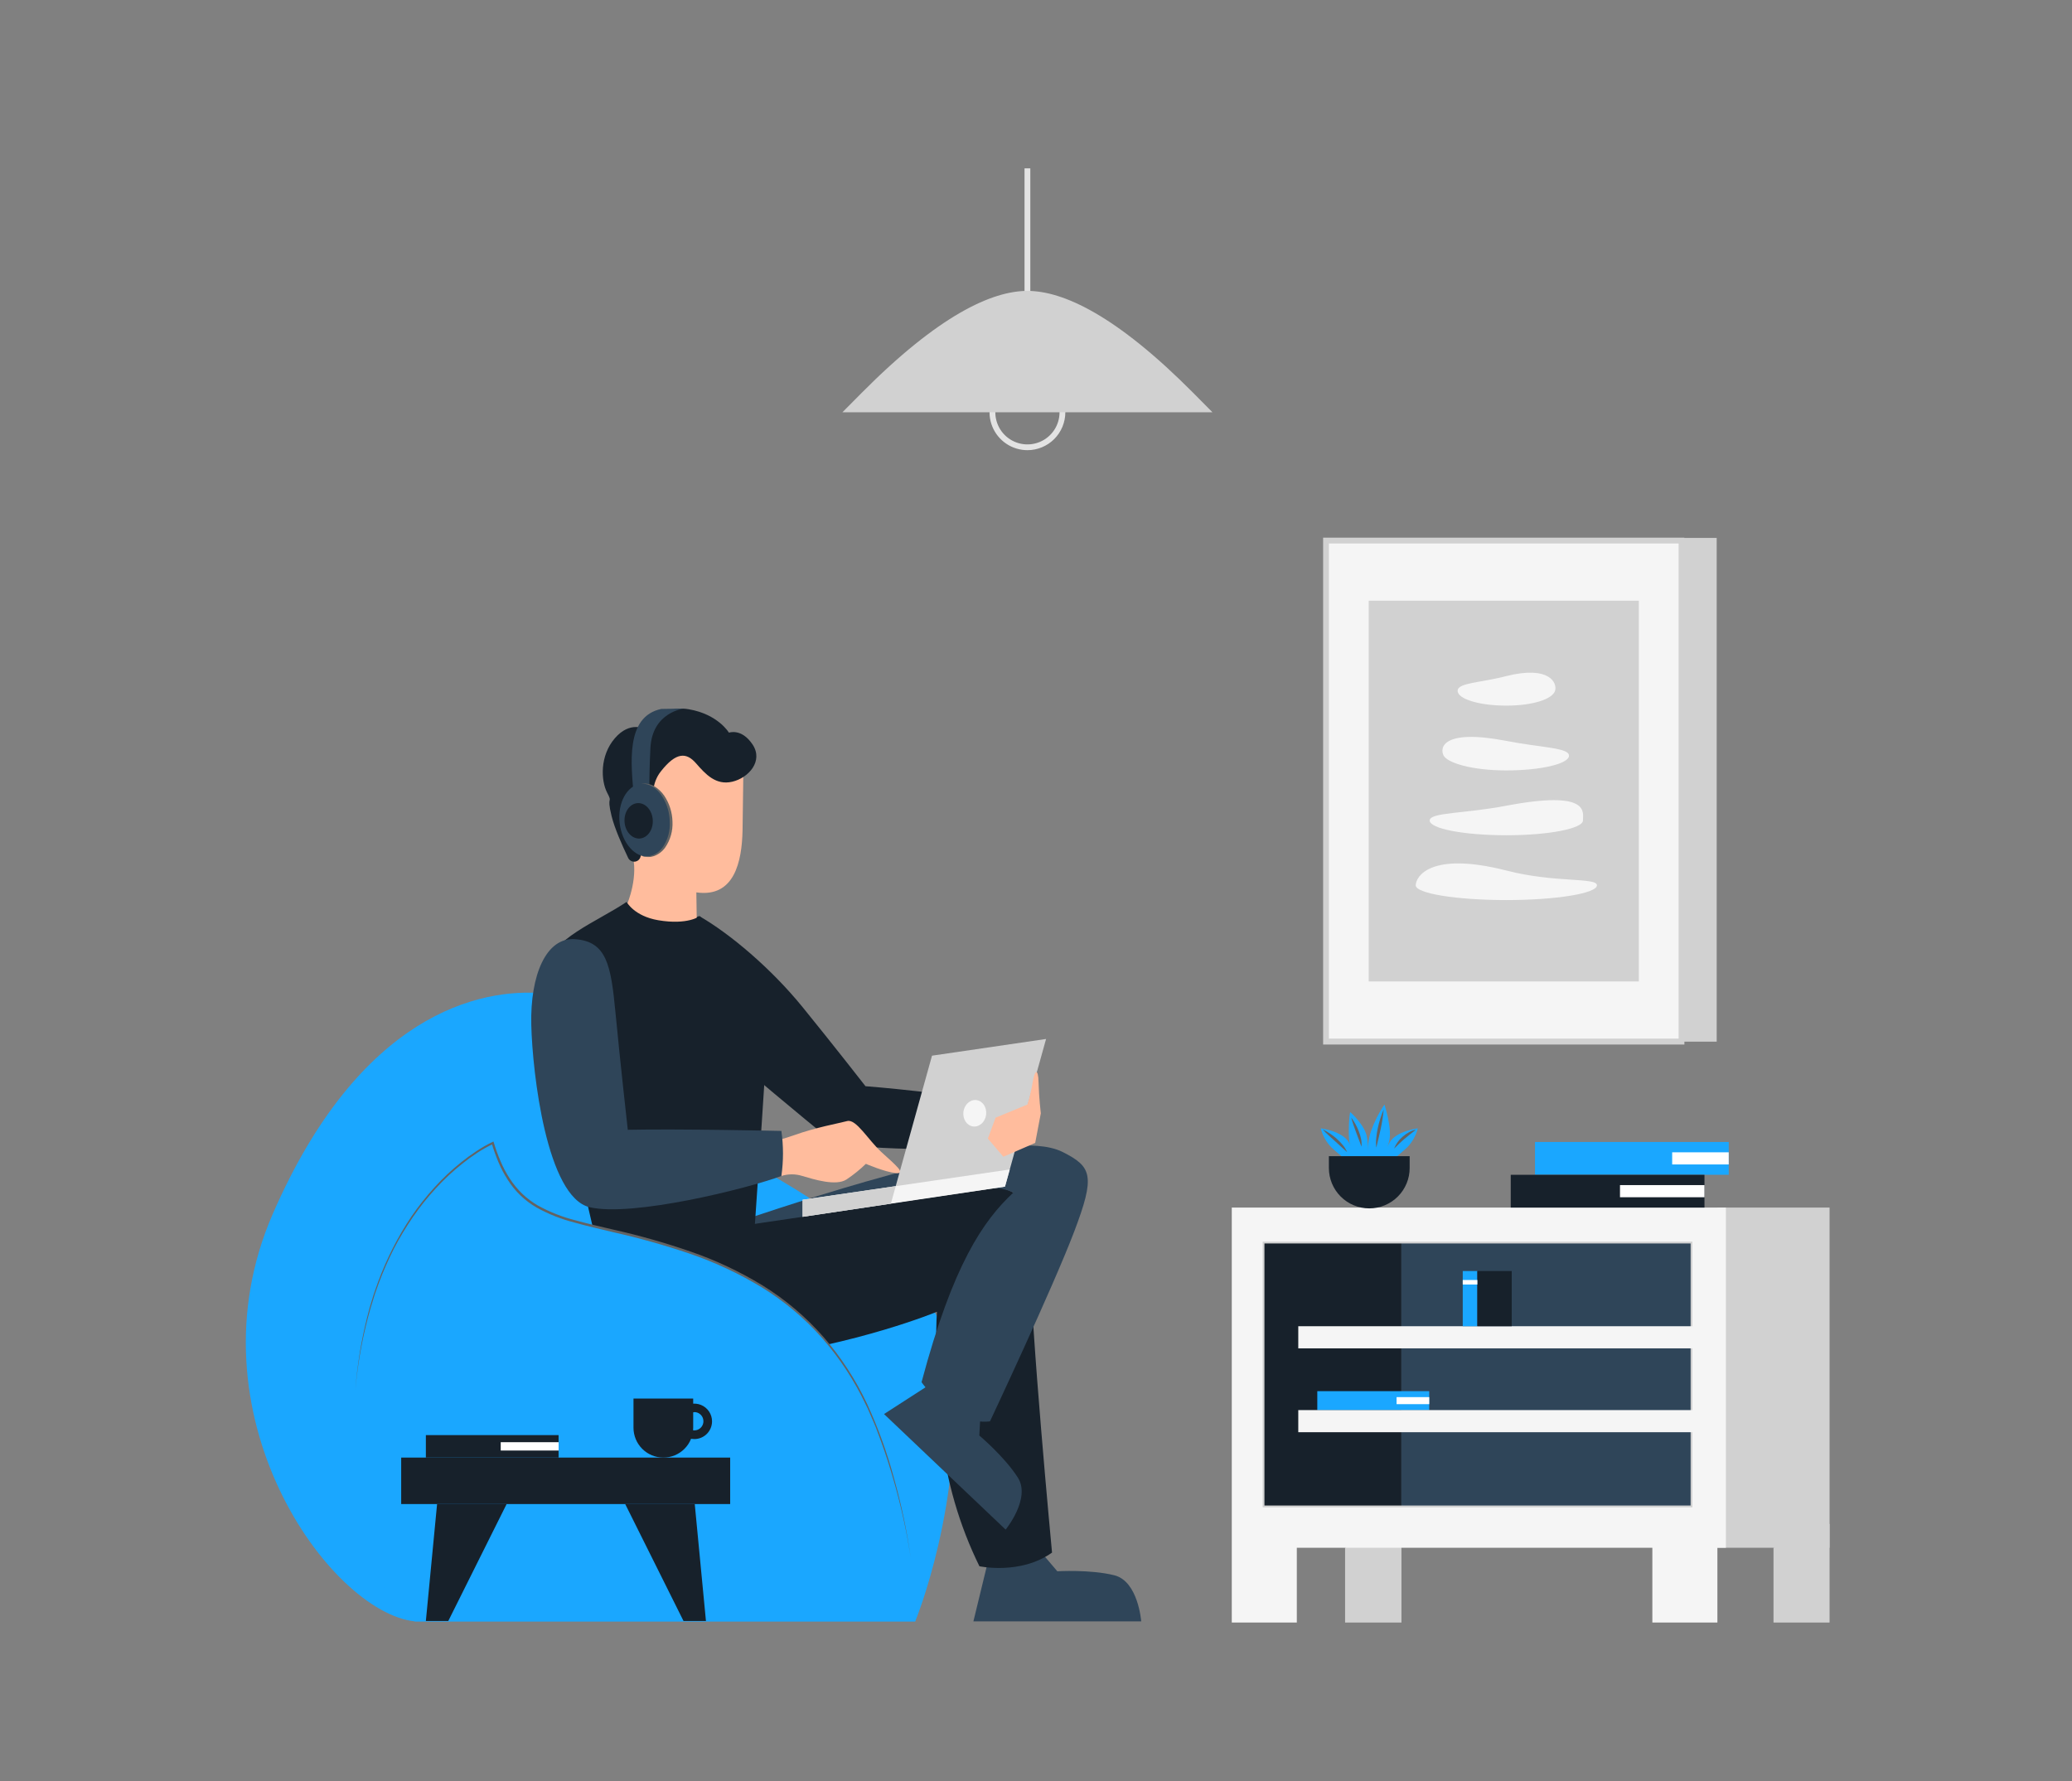 <svg width="171" height="147" viewBox="0 0 171 147" fill="none" xmlns="http://www.w3.org/2000/svg">
<rect x="0" y="0" width="171" height="147" fill="#808080" stroke="none"/>
<g id="work and chill-01-602b 2">
<path id="Vector" d="M57.73 75.621C60.245 77.064 63.644 79.931 66.24 83.125C68.836 86.318 71.428 89.648 71.428 89.648C71.428 89.648 78.795 90.204 83.7 91.316C83.647 92.445 83.4 93.557 82.969 94.602C82.969 94.602 76.642 95.141 70.609 94.575C69.705 94.571 68.828 94.271 68.11 93.722C66.891 92.796 60.538 87.428 60.538 87.428C60.538 87.428 55.419 83.356 56.15 79.383C56.881 75.409 57.73 75.621 57.73 75.621Z" fill="#17212B"/>
<path id="Vector_2" d="M85.031 13.895H84.553V30.706H85.031V13.895Z" fill="#E3E3E3"/>
<path id="Vector_3" d="M84.793 37.154C84.174 37.154 83.57 36.971 83.055 36.627C82.541 36.283 82.14 35.795 81.903 35.223C81.666 34.652 81.605 34.023 81.725 33.416C81.846 32.809 82.144 32.252 82.581 31.815C83.019 31.377 83.576 31.079 84.183 30.959C84.789 30.838 85.418 30.9 85.99 31.137C86.561 31.373 87.05 31.774 87.393 32.289C87.737 32.803 87.921 33.408 87.921 34.026C87.92 34.856 87.59 35.651 87.004 36.237C86.417 36.824 85.622 37.154 84.793 37.154ZM84.793 31.379C84.269 31.379 83.756 31.534 83.32 31.826C82.885 32.117 82.545 32.531 82.344 33.015C82.144 33.5 82.091 34.033 82.194 34.547C82.296 35.061 82.549 35.533 82.92 35.904C83.291 36.274 83.763 36.526 84.277 36.628C84.791 36.73 85.324 36.677 85.809 36.476C86.293 36.276 86.706 35.935 86.997 35.499C87.288 35.063 87.443 34.551 87.443 34.026C87.441 33.324 87.162 32.651 86.665 32.155C86.168 31.659 85.495 31.38 84.793 31.379Z" fill="#E3E3E3"/>
<path id="Vector_4" d="M100.063 34.026H69.524L71.104 32.434C77.457 26.03 81.85 24.009 84.793 24.009C87.738 24.009 92.128 26.03 98.484 32.434L100.063 34.026Z" fill="#D1D1D1"/>
<path id="Vector_5" d="M146.365 127.742V133.912H150.992V125.767L146.365 127.742Z" fill="#D1D1D1"/>
<path id="Vector_6" d="M111.009 127.742V133.912H115.66V125.767L111.009 127.742Z" fill="#D1D1D1"/>
<path id="Vector_7" d="M150.992 99.665H141.736V127.742H150.992V99.665Z" fill="#D1D1D1"/>
<path id="Vector_8" d="M44.939 81.986C39.554 81.498 29.681 83.717 22.511 100.189C15.341 116.662 27.201 133.076 34.234 133.817H75.532C75.532 133.817 79.583 124.066 78.637 112.591C77.692 101.116 50.546 90.623 50.546 90.623L44.939 81.986Z" fill="#1AA7FF"/>
<path id="Vector_9" d="M142.437 99.665H101.657V127.742V133.912H107.025V127.742H136.367V133.912H141.735V127.742H142.437V99.665Z" fill="#F5F5F5"/>
<path id="Vector_10" d="M51.765 74.6C51.765 74.6 52.772 72.257 52.133 70.333C51.494 68.41 49.505 65.445 51.519 63.71C53.532 61.974 55.236 60.129 58.344 61.23C61.453 62.332 61.35 63.034 61.35 63.034C61.35 63.034 61.331 65.899 61.282 68.51C61.233 71.121 60.607 74.105 57.469 73.651L57.518 77.084C57.518 77.084 53.934 77.705 51.765 74.6Z" fill="#FFBC9D"/>
<path id="Vector_11" d="M52.877 70.641L53.145 68.78C52.862 68.784 52.581 68.744 52.311 68.661C51.746 68.515 50.814 65.896 52.041 65.55C53.267 65.204 53.311 67.627 53.311 67.627L54.208 67.757C54.208 67.757 53.255 65.302 54.535 63.671C55.814 62.04 56.655 62.096 57.44 62.995C58.225 63.895 59.071 64.831 60.424 64.519C61.777 64.207 63.023 62.813 62.109 61.445C61.195 60.077 60.159 60.47 60.159 60.47C60.159 60.47 59.266 58.951 56.843 58.537C54.42 58.122 53.208 60.17 53.208 60.17C53.208 60.17 52.002 59.473 50.746 60.926C49.491 62.379 49.59 64.419 50.102 65.409C50.614 66.399 50.02 65.528 50.475 67.359C50.719 68.351 51.334 69.743 51.843 70.809C51.894 70.915 51.978 71.001 52.083 71.056C52.187 71.11 52.306 71.129 52.423 71.111C52.539 71.092 52.646 71.036 52.728 70.951C52.81 70.866 52.862 70.757 52.877 70.641Z" fill="#17212B"/>
<path id="Vector_12" d="M81.438 129.27L80.334 133.817H94.183C94.183 133.817 93.939 130.504 91.962 130.012C89.985 129.519 87.259 129.682 87.259 129.682L84.897 126.906L81.438 129.27Z" fill="#2F4559"/>
<path id="Vector_13" d="M141.677 44.397H138.773V85.97H141.677V44.397Z" fill="#D1D1D1"/>
<path id="Vector_14" d="M138.774 44.614H109.434V85.967H138.774V44.614Z" fill="#F5F5F5"/>
<path id="Vector_15" d="M135.252 49.58H112.958V81.004H135.252V49.58Z" fill="#D1D1D1"/>
<path id="Vector_16" d="M139.012 86.208H109.195V44.375H139.012V86.208ZM109.673 85.721H138.535V44.855H109.673V85.721Z" fill="#D1D1D1"/>
<path id="Vector_17" d="M128.335 57.018C128.116 57.693 126.536 58.237 124.315 58.237C122.094 58.237 120.298 57.695 120.298 57.018C120.298 56.34 122.167 56.359 124.315 55.799C127.899 54.899 128.54 56.381 128.335 57.018Z" fill="#F5F5F5"/>
<path id="Vector_18" d="M129.489 62.366C129.489 63.037 127.173 63.585 124.316 63.585C121.458 63.585 119.469 62.961 119.145 62.366C118.799 61.735 119.03 60.131 124.316 61.148C127.119 61.701 129.489 61.699 129.489 62.366Z" fill="#F5F5F5"/>
<path id="Vector_19" d="M130.638 67.717C130.638 68.385 127.808 68.936 124.315 68.936C120.821 68.936 117.991 68.395 117.991 67.717C117.991 67.04 120.885 67.159 124.315 66.498C131.27 65.182 130.638 67.049 130.638 67.717Z" fill="#F5F5F5"/>
<path id="Vector_20" d="M131.792 73.066C131.792 73.734 128.444 74.285 124.315 74.285C120.185 74.285 116.838 73.742 116.838 73.066C116.838 72.391 117.991 70.234 124.315 71.847C128.313 72.883 131.792 72.398 131.792 73.066Z" fill="#F5F5F5"/>
<path id="Vector_21" d="M139.673 124.4H104.208V102.481H139.673V124.4ZM104.502 124.105H139.378V102.774H104.502V124.105Z" fill="#D1D1D1"/>
<path id="Vector_22" d="M115.661 102.628H104.354V124.254H115.661V102.628Z" fill="#17212B"/>
<path id="Vector_23" d="M139.525 102.628H115.661V124.254H139.525V102.628Z" fill="#2F4559"/>
<path id="Vector_24" d="M142.67 94.251H126.682V96.957H142.67V94.251Z" fill="#1AA7FF"/>
<path id="Vector_25" d="M142.669 95.104H138.003V96.106H142.669V95.104Z" fill="white"/>
<path id="Vector_26" d="M117.954 114.817H108.715V116.382H117.954V114.817Z" fill="#1AA7FF"/>
<path id="Vector_27" d="M117.954 115.309H115.258V115.889H117.954V115.309Z" fill="white"/>
<path id="Vector_28" d="M140.668 96.96H124.68V99.666H140.668V96.96Z" fill="#17212B"/>
<path id="Vector_29" d="M140.668 97.81H133.696V98.812H140.668V97.81Z" fill="white"/>
<path id="Vector_30" d="M140.541 116.379H107.145V118.205H140.541V116.379Z" fill="#F5F5F5"/>
<path id="Vector_31" d="M140.541 109.458H107.145V111.284H140.541V109.458Z" fill="#F5F5F5"/>
<path id="Vector_32" d="M121.925 104.902H120.719V109.458H121.925V104.902Z" fill="#1AA7FF"/>
<path id="Vector_33" d="M124.761 104.902H121.923V109.458H124.761V104.902Z" fill="#17212B"/>
<path id="Vector_34" d="M121.925 105.643H120.719V106.014H121.925V105.643Z" fill="white"/>
<path id="Vector_35" d="M82.165 95.048C74.439 96.048 59.051 101.479 59.051 101.479L62.542 109.444L80.338 101.855L82.165 95.048Z" fill="#2F4559"/>
<path id="Vector_36" d="M63.066 89.636C62.925 91.979 62.167 102.998 62.167 102.998L49.295 102.871C49.295 102.871 44.419 82.478 44.987 79.955C45.555 77.432 49.183 76.13 51.713 74.438C51.713 74.438 52.332 75.613 54.327 75.95C56.764 76.362 57.74 75.616 57.74 75.616C58.773 76.416 59.713 77.331 60.541 78.344C61.928 80.009 63.466 83.088 63.066 89.636Z" fill="#17212B"/>
<path id="Vector_37" d="M64.488 97.057C65.049 96.878 65.652 96.878 66.214 97.057C67.201 97.349 68.99 97.905 69.856 97.349C70.429 96.968 70.966 96.535 71.46 96.055C71.46 96.055 73.001 96.723 73.927 96.82C74.853 96.918 73.866 96.113 72.754 95.097C71.643 94.08 70.658 92.327 69.917 92.525C69.176 92.722 67.386 93.029 65.475 93.71C64.338 94.115 63.157 94.384 61.957 94.512C61.957 94.512 61.648 97.057 63.066 97.057H64.488Z" fill="#FFBC9D"/>
<path id="Vector_38" d="M47.457 77.513C45.053 77.34 43.754 80.511 43.846 84.565C43.939 88.619 45.141 98.8 48.658 99.634C52.176 100.467 61.711 98.093 64.487 97.057C64.663 95.824 64.663 94.572 64.487 93.339C64.487 93.339 55.972 93.154 51.811 93.246C51.811 93.246 51.162 87.454 50.792 83.546C50.421 79.638 50.058 77.698 47.457 77.513Z" fill="#2F4559"/>
<path id="Vector_39" d="M49.295 102.871C49.641 107.038 52.883 113.222 61.825 112.103C70.767 110.984 77.323 108.264 77.323 108.264C77.323 108.264 77.03 112.345 77.701 118.515C78.114 122.254 79.173 125.892 80.831 129.268C80.831 129.268 84.21 130 86.823 128.14C86.823 128.14 85.017 109.054 85.048 104.034C85.08 99.015 84.407 97.289 79.712 98.276C75.017 99.263 49.295 102.871 49.295 102.871Z" fill="#17212B"/>
<path id="Vector_40" d="M75.531 133.817C75.531 133.817 75.848 127.922 72.879 119.256C69.91 110.589 64.488 105.748 55.848 102.998C47.209 100.248 42.767 101.36 40.668 94.326C40.668 94.326 30.673 98.646 29.315 114.69C27.957 130.733 34.251 133.817 34.251 133.817H75.531Z" fill="#1AA7FF"/>
<path id="Vector_41" d="M75.151 128.503C74.818 126.332 74.341 124.187 73.725 122.079C73.418 121.026 73.086 119.98 72.708 118.951L72.421 118.181C72.326 117.923 72.233 117.664 72.118 117.415L71.792 116.662C71.684 116.418 71.577 116.158 71.448 115.916C70.507 113.935 69.298 112.092 67.855 110.441C66.404 108.798 64.716 107.38 62.847 106.235C60.973 105.101 58.982 104.171 56.909 103.464C54.829 102.761 52.713 102.168 50.57 101.689C49.502 101.433 48.432 101.189 47.372 100.889C46.3 100.615 45.267 100.205 44.298 99.67C43.329 99.114 42.511 98.33 41.913 97.386C41.611 96.923 41.352 96.434 41.138 95.923C40.925 95.414 40.738 94.894 40.58 94.366L40.692 94.417C40.239 94.629 39.801 94.874 39.383 95.148C38.962 95.423 38.555 95.718 38.164 96.033C37.373 96.66 36.633 97.35 35.953 98.096C35.269 98.838 34.639 99.629 34.066 100.46C33.495 101.294 32.974 102.161 32.506 103.057C32.051 103.957 31.644 104.882 31.287 105.826C31.121 106.313 30.931 106.772 30.799 107.257L30.573 107.988L30.373 108.72C29.855 110.679 29.506 112.679 29.329 114.697C29.482 112.675 29.808 110.669 30.305 108.703L30.495 107.971L30.716 107.24C30.853 106.752 31.038 106.277 31.204 105.797C31.557 104.845 31.963 103.915 32.423 103.01C32.884 102.104 33.401 101.226 33.969 100.382C34.544 99.544 35.176 98.747 35.86 97.996C36.543 97.241 37.285 96.543 38.081 95.909C38.476 95.592 38.888 95.29 39.315 95.012C39.739 94.727 40.183 94.472 40.643 94.251L40.726 94.212L40.753 94.302C40.91 94.825 41.097 95.339 41.311 95.841C41.522 96.343 41.778 96.826 42.077 97.281C42.373 97.735 42.719 98.155 43.108 98.532C43.504 98.906 43.941 99.234 44.412 99.507C45.368 100.031 46.386 100.433 47.443 100.704C48.498 100.997 49.568 101.238 50.636 101.489C52.781 101.97 54.897 102.57 56.974 103.288C59.059 104.004 61.059 104.945 62.94 106.094C64.818 107.254 66.512 108.688 67.967 110.348C69.411 112.014 70.619 113.87 71.558 115.865C72.48 117.863 73.229 119.936 73.796 122.062C74.388 124.177 74.841 126.328 75.151 128.503Z" fill="#636363"/>
<path id="Vector_42" d="M76.889 114.171L72.957 116.706L82.994 126.243C82.994 126.243 85.095 123.671 84.005 121.955C82.916 120.238 80.822 118.478 80.822 118.478L81.021 114.836L76.889 114.171Z" fill="#2F4559"/>
<path id="Vector_43" d="M83.627 98.432C81.148 100.743 78.647 104.354 76.055 114.073C76.055 114.073 78.464 117.681 81.701 117.311C81.701 117.311 86.884 106.296 88.644 101.669C90.404 97.042 90.124 96.306 87.718 95.087C85.312 93.868 80.685 95.087 80.685 95.087L80.963 98.057C81.417 98.014 81.874 98.02 82.328 98.074C82.78 98.108 83.221 98.229 83.627 98.432Z" fill="#2F4559"/>
<path id="Vector_44" d="M82.94 97.937L73.529 99.314L76.918 87.128L86.331 85.75L82.94 97.937Z" fill="#D1D1D1"/>
<path id="Vector_45" d="M82.94 97.937L66.24 100.428V99.019L83.335 96.52L82.94 97.937Z" fill="#F5F5F5"/>
<path id="Vector_46" d="M81.384 91.994C81.456 91.392 81.096 90.854 80.578 90.792C80.061 90.73 79.583 91.167 79.51 91.769C79.438 92.37 79.799 92.908 80.316 92.971C80.833 93.033 81.311 92.596 81.384 91.994Z" fill="#F5F5F5"/>
<path id="Vector_47" d="M73.925 97.895L73.522 99.344L66.24 100.428V99.019L73.925 97.895Z" fill="#D1D1D1"/>
<path id="Vector_48" d="M35.146 133.785L36.072 124.134H41.811L36.996 133.785H35.146Z" fill="#17212B"/>
<path id="Vector_49" d="M58.261 133.785L57.337 124.134H51.598L56.41 133.785H58.261Z" fill="#17212B"/>
<path id="Vector_50" d="M60.261 120.299H33.11V124.134H60.261V120.299Z" fill="#17212B"/>
<path id="Vector_51" d="M54.746 120.299C54.093 120.299 53.466 120.04 53.004 119.578C52.542 119.117 52.282 118.49 52.281 117.837V115.428H57.208V117.837C57.208 118.49 56.949 119.116 56.487 119.578C56.025 120.04 55.399 120.299 54.746 120.299Z" fill="#17212B"/>
<path id="Vector_52" d="M110.714 95.426C110.714 95.426 110.227 95.026 109.859 94.677C109.444 94.243 109.148 93.709 109 93.127C109 93.127 110.761 93.341 111.316 94.275C111.872 95.209 111.824 95.426 111.824 95.426H110.714Z" fill="#1AA7FF"/>
<path id="Vector_53" d="M115.295 95.426C115.295 95.426 115.782 95.026 116.153 94.677C116.566 94.243 116.861 93.709 117.008 93.127C117.008 93.127 115.248 93.341 114.695 94.275C114.142 95.209 114.185 95.426 114.185 95.426H115.295Z" fill="#1AA7FF"/>
<path id="Vector_54" d="M111.823 95.426C111.823 95.426 111.316 94.885 111.316 93.519C111.316 92.154 111.43 91.784 111.43 91.784C111.43 91.784 112.681 92.871 112.817 93.89C112.897 94.398 112.936 94.912 112.934 95.426H111.823Z" fill="#1AA7FF"/>
<path id="Vector_55" d="M112.935 95.426C112.849 94.737 112.92 94.038 113.142 93.381C113.416 92.596 113.789 91.849 114.254 91.16C114.254 91.16 114.949 93.227 114.624 94.275C114.3 95.324 114.276 95.426 114.276 95.426H112.935Z" fill="#1AA7FF"/>
<path id="Vector_56" d="M111.174 95.09C110.83 94.768 110.491 94.47 110.153 94.161C109.984 94.005 109.811 93.856 109.643 93.698C109.475 93.539 109.304 93.383 109.156 93.21C109.579 93.412 109.971 93.674 110.321 93.988C110.497 94.141 110.66 94.309 110.808 94.49C110.961 94.669 111.085 94.871 111.174 95.09Z" fill="#636363"/>
<path id="Vector_57" d="M112.358 94.636C112.292 94.429 112.211 94.236 112.138 94.039L111.916 93.449C111.843 93.251 111.768 93.054 111.702 92.854C111.63 92.651 111.568 92.446 111.517 92.237C111.776 92.582 111.984 92.962 112.136 93.366C112.217 93.566 112.28 93.773 112.324 93.985C112.374 94.198 112.385 94.419 112.358 94.636Z" fill="#636363"/>
<path id="Vector_58" d="M116.855 93.239C116.533 93.495 116.221 93.727 115.924 93.985C115.773 94.109 115.629 94.241 115.485 94.378C115.341 94.514 115.205 94.656 115.054 94.797C115.206 94.412 115.452 94.072 115.768 93.805C115.923 93.668 116.093 93.55 116.275 93.451C116.455 93.349 116.651 93.277 116.855 93.239Z" fill="#636363"/>
<path id="Vector_59" d="M113.583 94.721C113.55 94.451 113.55 94.177 113.583 93.907C113.61 93.639 113.652 93.373 113.708 93.11C113.819 92.581 113.982 92.065 114.195 91.569C114.144 92.102 114.063 92.632 113.951 93.156C113.837 93.683 113.712 94.195 113.583 94.721Z" fill="#636363"/>
<path id="Vector_60" d="M113.006 99.731C112.568 99.732 112.134 99.646 111.729 99.478C111.324 99.311 110.957 99.065 110.647 98.755C110.337 98.446 110.092 98.078 109.924 97.673C109.757 97.268 109.671 96.834 109.671 96.396V95.421H116.338V96.396C116.339 96.834 116.253 97.268 116.085 97.672C115.918 98.077 115.673 98.445 115.363 98.754C115.054 99.064 114.686 99.31 114.282 99.478C113.877 99.645 113.444 99.731 113.006 99.731Z" fill="#17212B"/>
<path id="Vector_61" d="M57.301 118.771C57.011 118.771 56.729 118.685 56.488 118.525C56.248 118.364 56.06 118.135 55.95 117.868C55.839 117.601 55.81 117.307 55.866 117.023C55.923 116.739 56.062 116.479 56.267 116.274C56.471 116.07 56.732 115.93 57.016 115.874C57.299 115.817 57.593 115.846 57.861 115.957C58.128 116.068 58.356 116.255 58.517 116.496C58.678 116.736 58.764 117.019 58.764 117.308C58.764 117.696 58.609 118.068 58.335 118.343C58.061 118.617 57.689 118.771 57.301 118.771ZM57.301 116.553C57.152 116.553 57.007 116.597 56.884 116.679C56.76 116.762 56.664 116.879 56.607 117.016C56.55 117.153 56.535 117.304 56.564 117.45C56.593 117.596 56.665 117.729 56.77 117.834C56.875 117.939 57.009 118.011 57.154 118.04C57.3 118.069 57.451 118.054 57.588 117.997C57.725 117.94 57.843 117.844 57.925 117.721C58.008 117.597 58.052 117.452 58.052 117.304C58.053 117.204 58.035 117.105 57.997 117.013C57.96 116.921 57.905 116.837 57.835 116.766C57.765 116.696 57.682 116.639 57.59 116.601C57.499 116.563 57.4 116.543 57.301 116.543V116.553Z" fill="#17212B"/>
<path id="Vector_62" d="M46.099 118.444H35.146V120.299H46.099V118.444Z" fill="#17212B"/>
<path id="Vector_63" d="M46.102 119.029H41.324V119.717H46.102V119.029Z" fill="white"/>
<path id="Vector_64" d="M52.33 65.918C52.062 63.012 51.599 59.143 54.575 58.51L56.438 58.483C56.438 58.483 53.824 58.758 53.678 61.747C53.532 64.736 53.617 66.113 53.617 66.113L52.33 65.918Z" fill="#2F4559"/>
<path id="Vector_65" d="M53.6 70.695C54.767 70.56 55.559 69.106 55.367 67.446C55.176 65.786 54.074 64.549 52.906 64.684C51.739 64.819 50.947 66.274 51.139 67.933C51.33 69.593 52.432 70.83 53.6 70.695Z" fill="#2F4559"/>
<path id="Vector_66" d="M52.905 64.68C53.281 64.627 53.663 64.701 53.992 64.889C54.319 65.086 54.6 65.351 54.816 65.665C55.241 66.298 55.478 67.038 55.499 67.8C55.54 68.567 55.326 69.326 54.89 69.958C54.665 70.271 54.353 70.511 53.992 70.648C53.632 70.772 53.239 70.758 52.888 70.609C53.065 70.66 53.248 70.682 53.432 70.674C53.522 70.67 53.612 70.656 53.7 70.633C53.784 70.612 53.865 70.584 53.944 70.548C54.272 70.402 54.55 70.163 54.743 69.86C55.133 69.249 55.318 68.531 55.272 67.808C55.261 67.082 55.052 66.373 54.668 65.757C54.481 65.45 54.232 65.185 53.937 64.98C53.633 64.774 53.272 64.669 52.905 64.68Z" fill="#636363"/>
<path id="Vector_67" d="M52.787 69.206C53.431 69.171 53.917 68.488 53.873 67.682C53.829 66.875 53.271 66.25 52.627 66.285C51.983 66.32 51.497 67.003 51.541 67.809C51.585 68.616 52.143 69.241 52.787 69.206Z" fill="#17212B"/>
<path id="Vector_68" d="M84.793 91.16L82.165 92.245L81.526 93.971L82.804 95.47L85.434 94.327L85.897 91.889C85.897 91.889 85.741 90.575 85.712 89.334C85.683 88.093 85.383 88.315 85.224 89.334C85.12 89.951 84.976 90.561 84.793 91.16Z" fill="#FFBC9D"/>
</g>
</svg>
